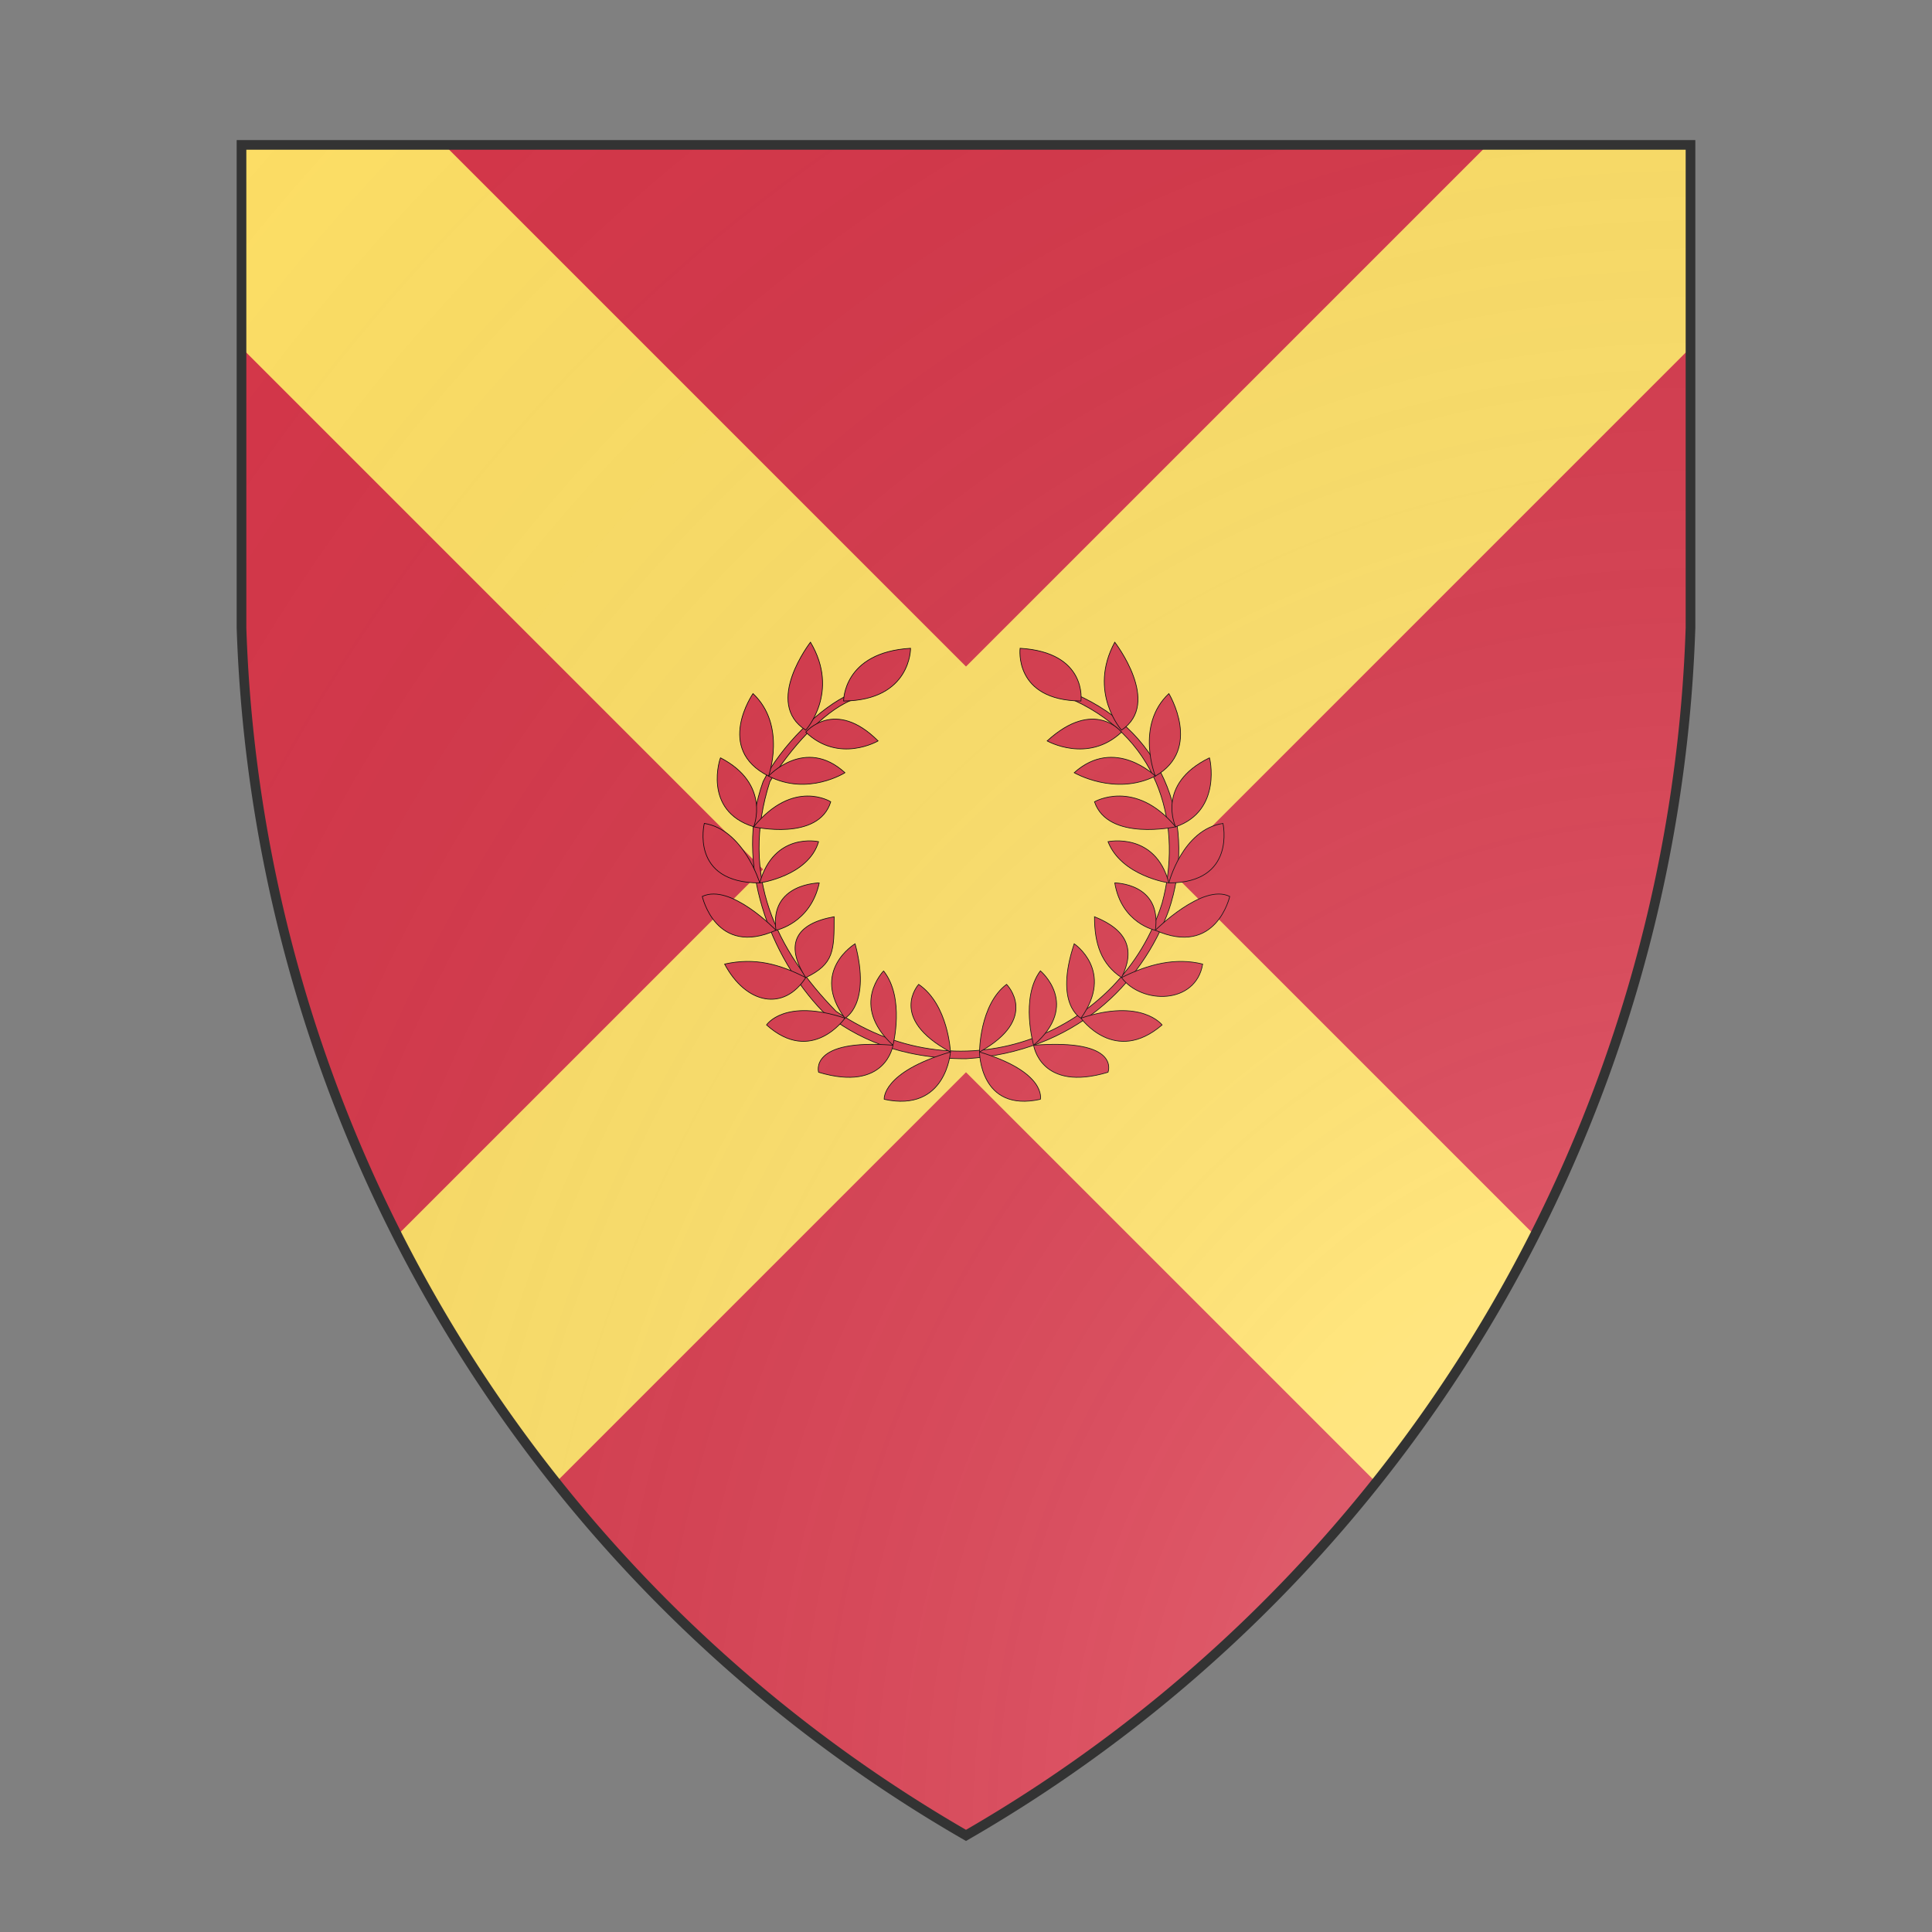<svg id="coaworld_burg_390_burg_390_s-1" width="500" height="500" viewBox="0 10 200 200" xmlns="http://www.w3.org/2000/svg" xmlns:x="http://www.w3.org/1999/xlink"><rect x="0" y="10" width="200" height="200" fill="#808080" stroke="none"/><defs><clipPath id="heater_coaworld_burg_390_burg_390_s-1"><path d="m25,25 h150 v50 a150,150,0,0,1,-75,125 a150,150,0,0,1,-75,-125 z"/></clipPath><g id="laurelWreath2_coaworld_burg_390_burg_390_s-1" stroke-width=".1"><path d="m 83,74 c -4.6,2 -10.4,7.8 -13,13 -4.4,12.2 1.1,26 8.8,34 5,4 11.4,7 21.2,7 16,-1 26,-11 30,-22 4,-11.9 0,-26 -14,-32 v 1 c 13,6 16,19 13,30 -6,19 -29.1,29 -48.2,16 C 72,112 66.5,101 71,87 74,82.2 78.7,76.8 83,75 Z"/><path d="m102 127s0-7 4-10c0 0 5 5-4 10z"/><path d="m102 127s0 9 9 7c0 0 1-4-9-7z"/><path d="m110 126s-2-7 1-11c0 0 6 5-1 11z"/><path d="m110 126s1 7 11 4c0 0 2-5-11-4z"/><path d="m117 122s5 7 12 1c0 0-3-4-12-1z"/><path d="m117 122s-4-2-1-11c0 0 6 4 1 11z"/><path d="m123 116c-3-2-4-5-4-9 5 2 6 5 4 9z"/><path d="m123 116c3 4 11 4 12-2-4-1-8 0-12 2z"/><path d="m128 109s7-7 11-5c0 0-2 9-11 5z"/><path d="m128 109s-5-1-6-7c0 0 7 0 6 7z"/><path d="m130 102s2-7.9 8-8.8c0 0 2 8.8-8 8.8z"/><path d="m130 102s-7-1-9-6.1c0 0 7-1.5 9 6.1z"/><path d="m131 93.7s-3-6.3 5-10.2c0-.2 2 7.8-5 10.2z"/><path d="m131 93.7s-10 2.2-12-3.7c0 0 6-3.5 12 3.7z"/><path d="m128 86.2s-3-7.5 2-12.2c0 0 5 8.2-2 12.2z"/><path d="m128 86.2s-6-5.9-12-.5c0 0 6 3.5 12 .5z"/><path d="m123 79.4s-5-5.6-1-13c0 0 7 9 1 13z"/><path d="m117 75.1s1-7.2-9-7.8c0 0-1 7.7 9 7.8z"/><path d="m97.7 127s-.3-7-4.7-10c0 0-4.6 5 4.7 10z"/><path d="m97.7 127s-.6 9-9.8 7c0 0-.4-4 9.8-7z"/><path d="m89.2 126s1.8-7-1.4-11c.1 0-5.1 5 1.4 11z"/><path d="m89.2 126s-1 7-11 4c0 0-1.5-5 11-4z"/><path d="m82.1 122s-4.9 7-11.6 1c0 0 2.6-4 11.6-1z"/><path d="m82.1 122s3.9-2 1.5-11c0 0-6.7 4-1.5 11z"/><path d="m76.3 116c4.2-2 4.2-4 4.2-9-5.6 1-7.4 4-4.2 9z"/><path d="m76.3 116c-3.2 5-8.8 4-12-2 4.5-1 8.1 0 12 2z"/><path d="m71.9 109s-6.7-7-10.9-5c0 0 2 9 10.9 5z"/><path d="m71.9 109s5.1-1 6.4-7c.1 0-7.4 0-6.4 7z"/><path d="m69.5 102s-2.4-7.9-8.2-8.8c0 0-2.2 8.8 8.2 8.8z"/><path d="m69.5 102s7.2-1 8.7-6.1c0 0-6.6-1.5-8.7 6.1z"/><path d="m68.6 93.7s2.6-6.3-4.9-10.2c0-.2-2.8 7.8 4.9 10.2z"/><path d="m68.6 93.7s9.6 2.2 11.4-3.7c0 0-5.5-3.5-11.4 3.7z"/><path d="m70.8 86.2s2.7-7.5-2.3-12.2c0 0-5.7 8.2 2.3 12.2z"/><path d="m70.8 86.2s5.4-5.9 11.3-.5c0 0-5.5 3.5-11.3.5z"/><path d="m76.3 79.4s5.1-5.6.7-13c0 0-7 9-.7 13z"/><path d="m76.3 79.7s4.3-5.1 10.7 1.3c0 0-5.8 3.4-10.7-1.3z"/><path d="m81.9 75.1s-.1-7.2 9.9-7.8c0 0 .1 7.7-9.9 7.8z"/><path d="m123 79.7s-4-5.1-11 1.3c0 0 6 3.4 11-1.3z"/></g><radialGradient id="backlight" cx="100%" cy="100%" r="150%"><stop stop-color="#fff" stop-opacity=".3" offset="0"/><stop stop-color="#fff" stop-opacity=".15" offset=".25"/><stop stop-color="#000" stop-opacity="0" offset="1"/></radialGradient></defs><g clip-path="url(#heater_coaworld_burg_390_burg_390_s-1)"><rect x="0" y="0" width="200" height="200" fill="#d7374a"/><g fill="#ffe066" stroke="none"><path d="M 0,21 79,100 0,179 0,200 21,200 100,121 179,200 200,200 200,179 121,100 200,21 200,0 179,0 100,79 21,0 0,0 Z"/></g><g fill="#d7374a" stroke="#000"><style>
      g.secondary,path.secondary {fill: #d7374a;}
      g.tertiary,path.tertiary {fill: #d7374a;}
    </style><use x:href="#laurelWreath2_coaworld_burg_390_burg_390_s-1" transform="translate(30 30) scale(0.7)"/></g></g><path d="m25,25 h150 v50 a150,150,0,0,1,-75,125 a150,150,0,0,1,-75,-125 z" fill="url(#backlight)" stroke="#333"/></svg>